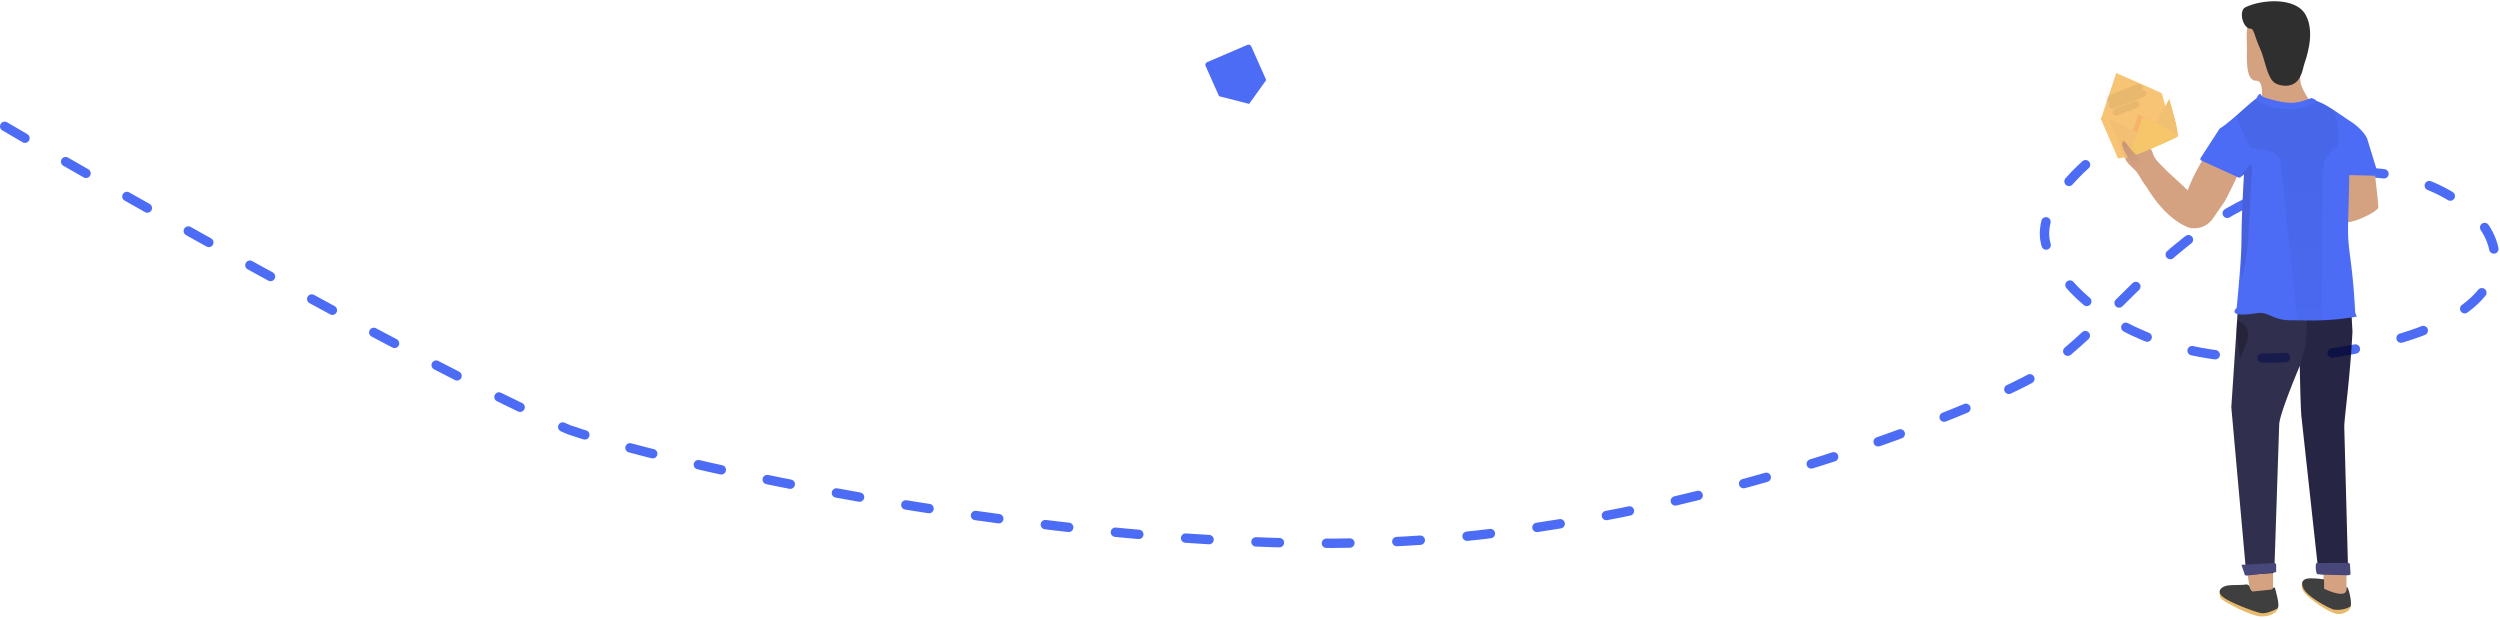 <svg xmlns="http://www.w3.org/2000/svg" width="1064.506" height="264.064"><defs><clipPath id="a"><path data-name="Union 16" d="M43.21 130.66a1.554 1.554 0 0 0 1.552-1.487l2.576-59.348c0-3.515 3.8-19.666 6.354-40.953l.4-27.295v-.02A1.554 1.554 0 0 0 52.5 0L11.042 1.081a3.885 3.885 0 0 0-3.747 3.354L0 57.439l1.378 70.908a.777.777 0 0 0 .777.762H12.6a.777.777 0 0 0 .773-.7L19.8 66.324c.309-4.428 10.507-24.413 10.507-24.413s-.84 14.774-.84 21.1l2.567 66.154a1.554 1.554 0 0 0 1.553 1.494z" transform="rotate(180 27.045 65.33)" fill="none"/></clipPath><clipPath id="b"><path d="M-49.312 91.232c.059 1.137.968 2.087.571 2.157-12.86 2.27-22.752 1.493-27.684 1.554-7.907.1-9.757-3.811-14.5-3.064-13.968 2.2-8.822-2.2-8.822-2.2s1.994-19.961 2.041-28.145c.077-13.212.867-24.27 1.068-28.748l-1.469 1.238a.777.777 0 0 1-.822.113l-15.831-7.194a.777.777 0 0 1-.331-1.13l8.059-12.452c6.219-3.886 16.323-14.761 17.1-13.21s7.519 4.306 12.732 4.306 7.006-1.895 9.47-3.446c4.222.689 9.662 4.659 13.548 7.289s1.848 38.508 1.848 48.131 1.915 13.392 3.022 34.801z" transform="translate(115.214)" fill="#ff4133"/></clipPath><linearGradient id="c" x1=".502" x2=".502" y2="1" gradientUnits="objectBoundingBox"><stop offset="0" stop-opacity=".063"/><stop offset="1" stop-opacity=".031"/></linearGradient><clipPath id="d"><path data-name="Mask" d="M.134 16.084a.719.719 0 0 1 .192-1.019L23.306 0c.346 1.274 9.06 16.112 7.779 17.386S11.635 32.034 10.588 30.76z" fill="#f7c475"/></clipPath><filter id="e" x="885.683" y="23.99" width="47.212" height="46.632" filterUnits="userSpaceOnUse"><feOffset dx="3" dy="3"/><feGaussianBlur stdDeviation="3.5" result="blur"/><feFlood flood-opacity=".141"/><feComposite operator="in" in2="blur"/><feComposite in="SourceGraphic"/></filter><clipPath id="f"><path data-name="Mask" d="M.134 16.084a.719.719 0 0 1 .192-1.019L23.306 0c.346 1.274 9.06 16.112 7.779 17.386S11.635 32.034 10.588 30.76z" fill="rgba(255,255,255,0)"/></clipPath><filter id="g" x="881.252" y="27.979" width="56.958" height="56.517" filterUnits="userSpaceOnUse"><feOffset dy="3"/><feGaussianBlur stdDeviation="3" result="blur-2"/><feFlood flood-opacity=".18"/><feComposite operator="in" in2="blur-2"/><feComposite in="SourceGraphic"/></filter><filter id="h" x="892.641" y="42.774" width="41.539" height="37.324" filterUnits="userSpaceOnUse"><feOffset dy="3"/><feGaussianBlur stdDeviation="3" result="blur-3"/><feFlood flood-opacity=".18"/><feComposite operator="in" in2="blur-3"/><feComposite in="SourceGraphic"/></filter><linearGradient id="i" x1=".5" y1="1" x2=".5" gradientUnits="objectBoundingBox"><stop offset="0" stop-color="#d4a181"/><stop offset="1" stop-color="#c89676"/></linearGradient></defs><g data-name="Groupe 168"><path data-name="Path 12" d="M2 53.789C17.877 63.437 178.167 155.3 242.194 182.954c51.77 17.826 224.787 53.341 349.346 47.809 135.874-6.035 263.523-62.455 277.162-72.064 11.287-7.952 20.969-17.2 30.66-26.758 22.992-22.688 45.476-46.676 88.37-56.569 60.671-13.986 120.764 49.917 22.535 71.731s-139.731-28.822-139.731-47.451 25.901-36.28 25.901-36.28" fill="none" stroke="#4c6cf6" stroke-linecap="round" stroke-miterlimit="10" stroke-width="4" stroke-dasharray="10 20"/><g data-name="Group 6"><g data-name="Group 4"><path data-name="Path 21" d="M999.137 244.376l.001 9.384-9.784-.682-.002-8.7z" fill="#d4a181"/><path data-name="Path 22" d="M967.885 242.78l.002 8.717-9.598 1.438-1.558-10.105z" fill="#d4a181"/><g data-name="Path 6"><g data-name="Mask"><path data-name="Mask" d="M1001.687 141.113c-1.058 21.424-3.721 37.809-3.475 41.317l1.584 59.41a1.555 1.555 0 0 1-1.445 1.592l-9.602.674a1.555 1.555 0 0 1-1.655-1.383l-7.193-65.842c-.442-6.314-.638-21.116-.638-21.116s-8.778 20.662-8.78 25.099l-2.074 62.414a.777.777 0 0 1-.723.753l-10.418.73a.777.777 0 0 1-.829-.706l-6.338-70.673 3.57-53.404a3.887 3.887 0 0 1 3.505-3.61l41.3-3.985a1.555 1.555 0 0 1 1.697 1.463z" fill="none"/><path data-name="Mask" d="M1001.687 141.113c-1.058 21.424-3.721 37.809-3.475 41.317l1.584 59.41a1.555 1.555 0 0 1-1.445 1.592l-9.602.674a1.555 1.555 0 0 1-1.655-1.383l-7.193-65.842c-.442-6.314-.638-21.116-.638-21.116s-8.778 20.662-8.78 25.099l-2.074 62.414a.777.777 0 0 1-.723.753l-10.418.73a.777.777 0 0 1-.829-.706l-6.338-70.673 3.57-53.404a3.887 3.887 0 0 1 3.505-3.61l41.3-3.985a1.555 1.555 0 0 1 1.697 1.463z" fill="rgba(4,3,39,0.86)"/></g><g data-name="Path 6" clip-path="url(#a)" transform="matrix(-.998 .07 -.07 -.998 1009.208 242.67)"><path data-name="Path 6" d="M25.982 79.555s-2.255 9.968-4.131 14.51-2.635 15.393-3.069 21.594 31.561 5.443 31.561 5.443l14.734-76.979S94.661-22.35 92.331-22.513s-35.856-10.3-38.222-10.461-18.048 1.854-18.211 4.179-9.916 108.35-9.916 108.35z" fill="rgba(255,255,255,0.05)"/><path data-name="Path 26" d="M46.809 108.453c5.44 4.011 3.109 0 3.109 0s-1.204-17.046-1.204-15.04-7.346 11.03-1.905 15.04z" fill="rgba(0,0,0,0.24)"/></g></g><path data-name="Path 24" d="M946.212 252.488s-1.106-1.405-1.057-.703a4.745 4.745 0 0 0 .358 2.825c.7 1.395 13.16 7.873 17.363 7.873s5.63-1.555 6.304-2.108 1.543-2.215-.003-4.22-1.57 2.316-3.666 2.463-19.299-6.13-19.299-6.13z" fill="#e8ba6e"/><g data-name="Group 5"><path data-name="Path 25" d="M980.691 247.567a3.061 3.061 0 0 0-.606 1.975 4.379 4.379 0 0 0 1.31 2.948c2.102 2.813 11.106 8.992 14.215 8.988s5.444-1.778 5.444-3.892-8.956-1.204-8.956-1.204z" fill="#e8ba6e"/><path data-name="Path 23" d="M999.382 249.993c.664.147 2.448 7.596 1.29 8.37a11.405 11.405 0 0 1-6.938 1.189c-2.145-.552-11.216-5.486-12.86-8.896s.407-4.255 2.503-4.402a40.595 40.595 0 0 1 6.22.456l.002 3.97s4.753 2.356 7.565 2.159 1.555-2.992 2.218-2.846z" fill="#3f3f3f"/></g><path data-name="Path 23" d="M967.422 250.964s1.134-1.63 1.38-.245 2.302 7.651.781 8.438-4.584 2.242-6.776 1.917-13.764-4.612-16.501-7.08-.044-4.28 2.026-4.647 6.207-.162 7.74-.435 1.896.945 2.019 1.637a2.72 2.72 0 0 0 1.016 1.328l7.624-.791z" fill="#3f3f3f"/></g><path data-name="Path 20" d="M1011.162 73.446s1.555 13.208 1.555 14.762-7.77 5.439-11.658 6.216-10.1 0-10.1 0l-3.112-8.546 11.658-.777-1.558-9.324-.774-8.547z" fill="#d4a181"/><path data-name="Path 28" d="M997.173 49.359s3.843 2.323 5.203 3.378c3.34 2.583 4.903 4.725 5.605 6.422l4.497 14.662a.777.777 0 0 1-.763 1.007l-12.987-.322z" fill="#4c6cf6"/><g data-name="Group 10"><path data-name="Path 31" d="M962.865 44.993s.311-3.073.317-4.636c.013-2.488-.113-6.083-2.54-5.998-4.795.168-3.84-10.993-3.878-14.36-.06-5.198-.941-11.079 3.023-10.042 6.531 1.709 14.064.179 16.03.756s4.475-1.449 4.656 3.712.827 5.137-.931 10.365-.18 5.818-.044 9.688 6.747 12.35 6.747 12.35-9.106 2.743-13.506 2.41-9.874-4.245-9.874-4.245z" fill="#d4a181"/><path data-name="Path 32" d="M973.525 36.508c6.119-.214 6.863-6.614 7.495-8.764s5.137-13.49.734-21.415-19.418-6.402-25.717-3.2c-2.903 1.476-1.096 9.24 2.448 9.117 1.205-.043 1.625 3.566 3.84 8.367 1.986 4.31 2.72 10.926 5.455 13.972 1.532 1.706 4.463 1.968 5.745 1.923z" fill="#2f2f2f"/></g><path data-name="Combined Shape" d="M931.667 96.769c-8.663-3.506-14.884-12.506-17.618-17.127-1.31-1.457-3.143-4.943-4.198-6.339-1-1.327-4.185-3.726-4.74-5.374s-1.226-8.018.42-8.57 9.116-3.428 9.344.528 1.107 3.294 1.66 4.941a9.077 9.077 0 0 0 2.538 4.28l1.16 1.226 2.708 2.745c2.936 2.672 6.93 6.333 8.58 7.972a73.141 73.141 0 0 1 6.564-13.195c2.243-3.704 14.744 6.78 14.744 6.78s-3.74 7.821-5.47 11c-.234.43-4.722 6.81-4.93 7.154a9.585 9.585 0 0 1-9.407 4.322 5.82 5.82 0 0 1-1.355-.343z" fill="#d4a181"/><g data-name="Path 39"><path data-name="Mask" d="M1002.82 132.67c.059 1.137.968 2.087.571 2.157-12.86 2.27-22.752 1.493-27.684 1.554-7.907.1-9.757-3.811-14.5-3.064-13.968 2.2-8.822-2.2-8.822-2.2s1.994-19.961 2.041-28.145c.077-13.212.867-24.27 1.068-28.748l-1.469 1.238a.777.777 0 0 1-.822.113l-15.831-7.194a.777.777 0 0 1-.331-1.13l8.059-12.452c6.219-3.886 16.323-14.761 17.1-13.21s7.519 4.306 12.732 4.306 7.006-1.895 9.47-3.446c4.222.689 9.662 4.659 13.548 7.289s1.848 38.508 1.848 48.131 1.915 13.392 3.022 34.801z" fill="#4c6cf6"/><g data-name="Path 39" transform="translate(936.918 41.438)" clip-path="url(#b)"><path data-name="Path 39" d="M17.51 33.18l3.141-3.931a.777.777 0 0 1 1.383.529l-1.415 24.761c0 10.878-3.109 23.309-3.109 23.309s-.777-42.717 0-44.668z" fill="rgba(30,0,0,0.11)"/><path data-name="Path 7" d="M.275 12.973c1.8 2.817 4.97 14.5 7.3 14.5S19.2 28.6 19.582 33.4s7.424 69.863 7.424 69.863h10.1s.08-68.865.914-69.863 2.195-4.506 5.3-6.437-1.274-17.17-1.274-17.17S9.131 0 7.576 0-1.522 10.156.275 12.973z" transform="translate(14.597 -5.829)" fill="url(#c)"/></g></g><path data-name="Path 11" d="M960.646 42.366a15.669 15.669 0 0 0 6.217 3.108c3.456.72 8.549 1.762 14.766 0 2.694-.764 4.663-1.535 4.663-2.331 0-.777-1.622-1.245-1.879-1.357-.453-.2-3.566 1.519-7.447 1.94s-10.103-1.36-12.434-2.133-1.554-1.824-2.332-1.558-1.554 2.331-1.554 2.331z" fill="#4c6cf6"/><path data-name="Path 29" d="M989.102 244.717l9.361.206s2.32.245 2.402-.529l-.24-3.986a.777.777 0 0 0-.78-.735l-13.347.078c-.773-.081-.49 4.64.284 4.72z" fill="#474779"/><path data-name="Path 30" d="M969.194 243.604v-3.066a.777.777 0 0 0-.818-.776l-13.948.734 1.354 4.062a.777.777 0 0 0 .828.526z" fill="#474779"/><g data-name="Group 7"><g data-name="Group 8"><path data-name="Mask" d="M894.593 50.739a.719.719 0 0 1 .4-.957L920.6 39.83c.073 1.318 5.51 17.642 3.991 18.621s-22.068 10.28-22.827 8.817z" fill="#f7c475"/><g data-name="Group 8" clip-path="url(#d)" transform="rotate(12.04 285.172 4286.22)"><path data-name="Path 37" d="M11.808 31.276a.636.636 0 0 1-1.008-.578l1.901-18.994c1.278-.295 17.784 4.126 18.72 5.284z" fill="#f6b36a"/></g></g><path data-name="Path 9" d="M895.75 50.522a.636.636 0 0 1-.844-.79l6.213-18.649 18.93 8.383a.636.636 0 0 1-.017 1.171z" fill="#f7c475"/><path data-name="Combined Shape" d="M18.39 25.186L5.66 21.778.105 8.921a1.273 1.273 0 0 1 .679-1.679L17.915.1a1.272 1.272 0 0 1 1.658.67l6.2 14.357-7.386 10.06z" transform="rotate(-.62 1755.088 -47134.44) scale(1.002)" fill="#4c6cf6" filter="url(#e)"/><g data-name="Group 9"><path data-name="Mask" d="M894.593 50.739a.719.719 0 0 1 .4-.957L920.6 39.83c.073 1.318 5.51 17.642 3.991 18.621s-22.068 10.28-22.827 8.817z" fill="rgba(255,255,255,0)"/><g data-name="Group 9" clip-path="url(#f)" transform="rotate(12.04 285.172 4286.22)"><path data-name="Path 10" d="M0 15.451l18.217 4.415L24.161 0l8.786 17.659-21.233 14.715z" transform="matrix(1 0 0 1 .716 -2.615)" fill="#f2c073" filter="url(#g)"/><path data-name="Path 37" d="M.887 18.869a.636.636 0 0 1-.852-.79L6.16 0c1.312 0 16.4 8.02 17.052 9.359z" transform="rotate(-12.5 53.103 -31.754)" fill="#f6c66a" filter="url(#h)"/></g></g></g><path data-name="Path 36" d="M3.637 0c1.1-.038.227 2.854.192 5.491-.02 1.5.112 3.2.154 4.393C4.136 14.24.024 12.3 0 11.485-.066 8.919 1.324.081 3.637 0z" transform="rotate(-43 530.234 -1112.622)" fill="url(#i)"/></g><path data-name="Path 40" d="M898.17 42.145l12.712-4.992" fill="none" stroke="rgba(4,4,4,0.06)" stroke-linecap="round" stroke-miterlimit="10" stroke-width="3"/><path data-name="Path 42" d="M899.326 44.834l13.1-5M901.06 47.727l8.475-3.271" fill="none" stroke="rgba(4,4,4,0.06)" stroke-linecap="round" stroke-miterlimit="10" stroke-width="3"/></g></svg>